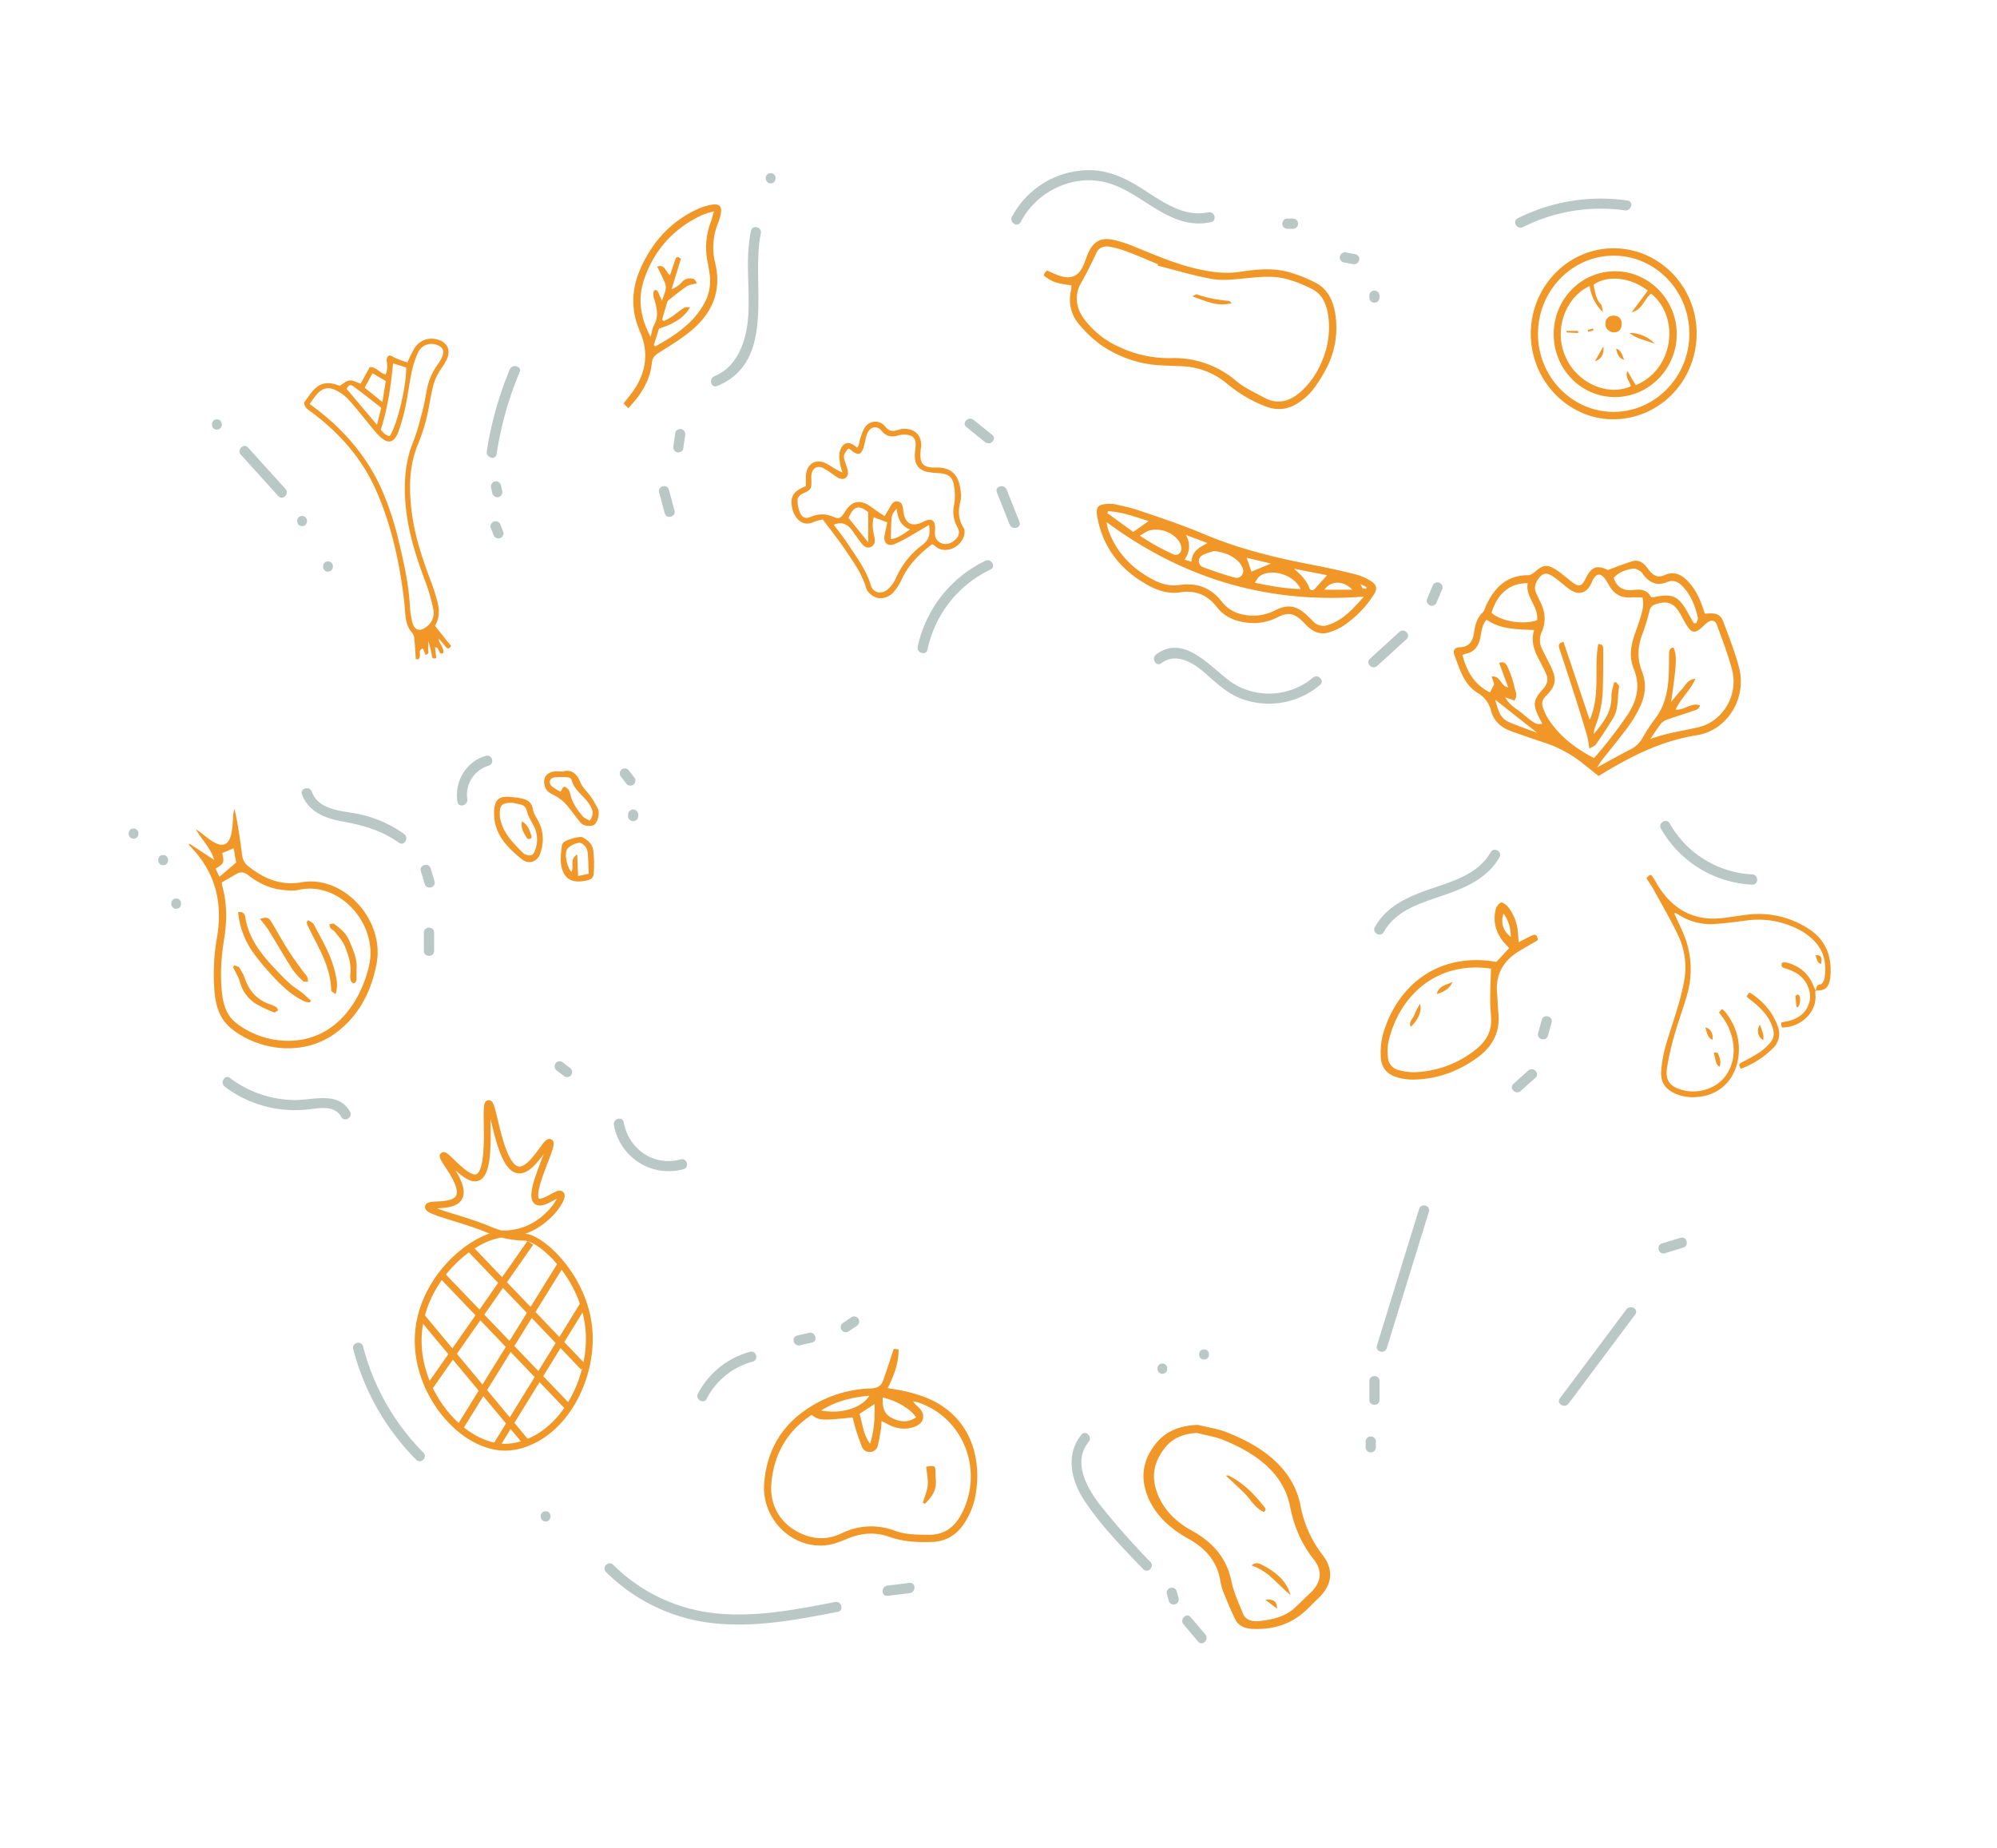 <svg id="Capa_1" data-name="Capa 1" xmlns="http://www.w3.org/2000/svg" viewBox="0 0 1167.32 1080.24"><defs><style>.cls-1,.cls-3{fill:#f19728;}.cls-2{fill:none;}.cls-2,.cls-3{stroke:#f19728;stroke-miterlimit:10;stroke-width:4px;}.cls-4{fill:#bac8c5;}</style></defs><path class="cls-1" d="M238.13,211.94a89,89,0,0,1,4.12-8.29,11.77,11.77,0,0,1,13.44-5.14c5.73,1.57,7.95,6.11,5.49,11.53a31.83,31.83,0,0,1-3.15,5.29,32.25,32.25,0,0,0-5.22,11.93c-.64,2.87-1.23,5.76-1.74,8.66a108.69,108.69,0,0,1-6.66,23.64c-4.94,11.72-5.35,23.82-4.16,36.18,1.49,15.54,6.29,30.13,11.79,44.56,1.36,3.55,2.47,7.22,3.49,10.9,1.36,4.9,1.58,9.81-1.24,14.74l9.42,11.81c-1.47,1.78-2,1.84-3.46.1a53.88,53.88,0,0,0-3.91-4.54c.14,3.12,3.52,5.08,2.68,8.63-3.29,1-1.75-3.74-4.74-3.46.24,2,.48,4.16.72,6.22-1.94.8-2.33-.14-2.57-1.43a53.63,53.63,0,0,0-2.17-8.53,42.68,42.68,0,0,1,0,4.38c-.12,1.28,1.08,3.11-1.53,3.8-.52-1.3-1-2.51-1.49-3.77-2.58.73-1.62,2.78-1.81,4.19s-.35,2.52-2.39,2c-.26-3.89-.44-7.79-.83-11.65a6.82,6.82,0,0,0-1.3-3.75c-2.52-2.67-3.41-5.91-3.83-9.36-.39-3.17-.49-6.37-.87-9.53-2.67-22.27-7.37-44.05-16.48-64.57-8.44-19.05-22-34.11-38.77-46.33-1.7-1.24-3.12-2.48-3.15-4.86,1.38-1.89,2.76-3.92,4.28-5.84,4.2-5.31,8.69-6.6,15-4.4.61.21,1.2.46,1.41.54,2.12-1.22,3.91-2.94,5.84-3.15s4,1.09,6.48,1.87c.74-1.36,1.65-3,2.56-4.66s1.85-3.34,2.75-5c4-.22,5.76,3.62,9.31,4.28a13.27,13.27,0,0,0,.61-7.7,3.68,3.68,0,0,1,.74-2.93c.77-.75,1.75-.39,2.95.31C232.35,210.14,235.35,210.9,238.13,211.94ZM181,236.16l3.37,2.55c16.44,12.44,29.59,27.57,38.26,46.36a173.39,173.39,0,0,1,10.74,32.6c2.78,11.65,5.38,23.34,6.14,35.38A55,55,0,0,0,241.06,364c1.29,4.73,4.52,5.46,8.44,2.33A10,10,0,0,0,253.23,356a100,100,0,0,0-4.13-14.66c-5.53-14.7-10.43-29.52-11.93-45.31-1.23-12.88-.58-25.42,4.34-37.72,2.42-6,4-12.44,5.64-18.75,1-3.82,1.57-7.77,2.35-11.66a36.88,36.88,0,0,1,6.31-14.77,23.08,23.08,0,0,0,2.7-4.66c1.42-3.36.26-5.66-3.22-6.84a8.63,8.63,0,0,0-11,4.62,53.29,53.29,0,0,0-3.73,11.65c-1.36,6.38-2.07,12.89-3.43,19.27a108.74,108.74,0,0,1-4.2,15.16c-2.55,6.86-6.25,7.58-11.43,2.38-2.87-2.88-5.27-6.2-7.88-9.33-3.51-4.19-6.82-8.57-10.61-12.49a24.57,24.57,0,0,0-7.53-5.08c-3.87-1.74-7.25-.7-10.08,2.53C183.86,232.08,182.57,234,181,236.16Zm48.76-23.71c-1.25,13.52-3.23,26.35-7.19,38.87,1.5,1.67,2.83,3.35,5.15,3.62,4.07-5,10-29.44,9.68-40.09Zm-6.89,26c-5.25-4.08-10.39-8.2-15.68-12.12-2.46-1.81-3.22-1.44-4.58,1l17.74,21.06C221.2,244.91,222,241.85,222.83,238.49Zm-5.12-20.23-4.6,8.45,10.37,8.39c.75-4.62,1.4-8.58,2-12.26Z"/><path class="cls-1" d="M650.78,294.61c3.46.86,9.39,1.91,15,3.83,12.69,4.32,25.46,8.53,37.8,13.75,20.65,8.73,42.15,14,64,18.13,8.3,1.59,16.56,3.44,24.77,5.49a31.64,31.64,0,0,1,8.71,3.74c3.86,2.36,4.26,4.72,1.72,8.49a61.18,61.18,0,0,1-17.94,18.1,35.48,35.48,0,0,1-7.68,3.48c-4.56,1.53-8.69.35-12.26-2.87-1.19-1.07-2.26-2.27-3.41-3.39-5.08-4.92-8.48-5.62-14.79-2.41a30.52,30.52,0,0,1-18.47,3c-6.71-.92-12.67-3.43-16.93-9-5.55-7.21-12.61-10-21.42-8.66-6.15.95-11.94-.53-17.37-3.38-16.28-8.5-27.29-21.32-31-40C640.21,296,641.54,294.35,650.78,294.61Zm146.44,54.2c-56,4.39-105.42-10.3-150.4-43.58a40.51,40.51,0,0,0,.92,4.33c4.78,13.63,14.12,23,26.51,29.46,4.8,2.51,9.87,3.84,15.3,3,10.1-1.5,18.39,1.62,24.76,9.91a20.08,20.08,0,0,0,12.53,7.42,27.75,27.75,0,0,0,18.48-2.49c7.49-3.8,12.68-2.8,18.78,3,1.29,1.23,2.51,2.54,3.82,3.74a8,8,0,0,0,8.36,1.82C784.84,362.66,790.66,356.38,797.22,348.81Zm-87.74-26.62c-2.28.83-4.79,1.28-6.78,2.56a3.78,3.78,0,0,0,.52,6.84c6.11,2.29,12.3,4.42,18.58,6.12,3.36.91,5.87-2.41,4.54-5.73a12.51,12.51,0,0,0-3.48-4.62C719.07,324.15,714.58,322.69,709.48,322.19Zm-43.19-9a131.92,131.92,0,0,0,19.77,11c2.15,1,4.72-1.07,4.53-3.6a8.71,8.71,0,0,0-1.89-4.81A16.84,16.84,0,0,0,672.52,310C670.63,310.3,668.93,311.77,666.29,313.15Zm94,31.24c-3.9-8.56-17.49-12.51-24.13-7.39-1,.76-1.55,2.1-2.64,3.65C742.82,342.64,751.33,344.2,760.33,344.39ZM662.43,311l9-6.36c-8.08-2.44-15.58-5.42-23.65-5.72-.16.37-.31.75-.47,1.13Zm113.24,25.3-19.3-3.8c3.72,3.31,7.08,6.31,8.84,10.94.79,2.09,2.25,2.12,3.61.58C771,341.59,773.16,339.15,775.67,336.33Zm-69.89-18.8-12.47-4.67c2.61,5.2,2.29,9.71-.88,14.37l4,1.25C696.79,322.32,700.92,320.08,705.78,317.53Zm84.7,27.29c-5.23-5.66-12.71-5.26-16.36,0Zm-47.56-15.29-14.18-3.39c1.14,3.31,2,5.89,2.77,8.09Zm55.64,14.68.3-.93-3.72-1.78c.9,1.52,1.1,2.25,1.55,2.51A4.71,4.71,0,0,0,798.56,344.21Z"/><path class="cls-1" d="M480.93,303.72a31.9,31.9,0,0,0-5.35,1.5c-5.07,2.34-9-.13-11.33-4.7a15.13,15.13,0,0,1-1.41-4.61c-.82-6,1.21-8.91,8.2-11.65,0-1.5,0-3.23,0-4.95,0-8.17,5.82-11.85,12.73-7.89,2.73,1.56,5.27,3.5,8.73,4.82A32.66,32.66,0,0,1,491,271c-.29-2.43-.77-5.13,0-7.32,1.81-5.46,5.54-6.13,10-1.92,1.49-1.7,1.28-3.94,2-5.82.84-2.33,1.57-4.9,3.08-6.73a7.16,7.16,0,0,1,11.16,0c2.34,2.91,4.56,3.27,7.82,2.11a12.17,12.17,0,0,1,6.2-.35c4.77.93,7.44,4.82,7.2,9.82,0,.72-.2,1.43-.27,2.15-.82,7.92,1,10.61,8.7,10.41,8.87-.23,13.93,3.83,14.77,15a14.46,14.46,0,0,1-.25,4.83c-1.45,5.46-1.28,10.54,1.89,15.49.78,1.22.62,3.58.06,5.09-2.63,7.1-11.5,10.1-16.44,5.74a19.17,19.17,0,0,0-2-1.35c-7.31,5.52-13.68,11.77-17.71,20.3a33.71,33.71,0,0,1-4.81,7.67c-3,3.48-8,4.65-11.56,2.66-1.86-1.05-4-2.95-4.52-4.9-2.5-8.7-7.78-15.72-12.62-23C489.75,315.05,485.36,309.65,480.93,303.72Zm36.18-2c1.23-2,2.23-3.67,3.17-5.32s2.06-3.58,4.38-3.24c2.64.39,3,2.68,3.32,4.87,0,.36,0,.72.1,1.08.89,7.08,5.07,9.27,11.49,6,5-2.55,7.31-1.07,7,4.7-.13,2.21-.29,4.29,1.32,6.08,2.29,2.58,6,2.91,9.11.75,3.51-2.4,4.48-5.14,2.57-8.57a18.06,18.06,0,0,1-1.84-12.94,32.48,32.48,0,0,0-.2-11.71c-.88-4.69-3.52-6.38-8.3-6.76a49.64,49.64,0,0,1-7.33-.78c-4.78-1.11-7.12-4.24-7.16-9.27,0-2,.32-3.95.49-5.92.24-2.8-.7-5.29-3.31-6.1a12,12,0,0,0-6.6-.06c-3.95,1.13-7.06.87-9.93-2.57s-6.78-2.67-8.54,1.77a40.78,40.78,0,0,0-1.47,5.73c-1.58,6.82-3.62,7.53-8.7,3.05-.21-.18-.64-.09-1-.13-2.57,3.32-2.78,4-1.88,7.22a50.37,50.37,0,0,1,1.77,5.64c.62,3.84-2,5.81-5.52,4.19a29.34,29.34,0,0,1-3.54-2.35,49.06,49.06,0,0,0-5.35-3.44c-3.24-1.58-6-.16-6.78,3.39a13.3,13.3,0,0,0-.09,3.22c.13,5.91-.05,6-5.24,8.43-1.23.57-2.81,2.14-2.83,3.28a18.72,18.72,0,0,0,1.37,7.72c1.39,3.11,3.39,3.8,6.54,2.44a15.7,15.7,0,0,1,12.79,0c3.63,1.46,4.24,1.06,6.59-2.25.51-.73.94-1.52,1.47-2.24,3.1-4.17,7-5.24,11.62-2.92a51.79,51.79,0,0,1,5.26,3.57C513.46,299.4,515.06,300.42,517.11,301.77Zm-29.75,5.05c2.78,3.76,5.67,7.34,8.2,11.18,5.09,7.74,10.76,15.14,13.48,24.32,1.21,4.12,5.94,5.44,9.52,2.59a18.5,18.5,0,0,0,5.08-6.7,48.59,48.59,0,0,1,15.48-19.53c4.15-3.06,4.72-6.58,3.92-11.71-3.49,2-6.61,4-9.81,5.76a83.63,83.63,0,0,1-10.29,5.43c-4.3,1.67-6.8-.93-5.8-5.55.52-2.39,1-4.79,1.48-7.16l-7.88-3c-1.12,4.11-.47,7.8.35,11.51.49,2.19.48,4.51-1.78,5.73-2.55,1.37-4.4-.24-5.89-2.15-1.77-2.24-3.38-4.61-5-6.95C495.72,306.75,492.48,304.62,487.36,306.82Zm20.13-7.38c-5.7-4.35-8.37-3.53-11.5,3.4l11.5,14.26Zm24.4,10.21c-5.85-2.42-7-7-7.85-12.2-1.31,1.6-2.59,3.2-2.78,4.93-.45,4.16-.39,8.37-.55,12.86C524.77,314.84,527.88,312.25,531.89,309.65Z"/><path class="cls-1" d="M367.25,238.69l-2.78-2.8,3.59-4.5C377.15,220,380,207.5,374,193.62c-5.26-12.1-4.93-24.19.19-36.14a79.22,79.22,0,0,1,6.66-12.25A63.86,63.86,0,0,1,406.21,123a35.93,35.93,0,0,1,8.41-3.06c6.26-1.33,7.95.6,6.32,6.77a35,35,0,0,1-1.34,4.1,37.17,37.17,0,0,0-1.58,22.8c4,16.47-1.7,29.48-14,39.72-5.83,4.86-12.41,8.82-18.84,12.87-2.42,1.53-3.81,2.89-4.15,6.07C380,222.5,374.79,230.72,367.25,238.69ZM387,186.9l1.09.82c1.51-.83,3.1-1.54,4.52-2.51,2.48-1.7,4.79-3.67,7.31-5.29.78-.49,2-.22,3.45-.33-3,5.65-9.21,9.83-18.13,12.5l-3.08,9.74,1,.66C394.64,196,405.72,189,412.18,176.4a27.27,27.27,0,0,0,2.54-16.82c-.29-2-.61-3.91-1-5.85a41.87,41.87,0,0,1,1.75-23.91c.65-1.72,1.05-3.54,1.84-6.27a59.74,59.74,0,0,0-7.05,2.23c-16.48,7.82-28,20.32-33.88,38-3.71,11.21-2,21.86,3.9,33.17.83-2.89,1.05-5.08,2-6.81,2.77-4.87,1.75-9.68.37-14.56a11,11,0,0,1-.74-2.59c0-1.09,0-2.9.52-3.16,1.79-.85,2.27.88,2.82,2.19.45,1.08,1,2.15,1.73,3.93,1.05-4,3.19-7,1.7-10.58-1.32-3.16-2.92-6.2-4.5-9.5,4.7-1.62,4.84,3.34,7.47,5,1.09-3.19,2.07-6.06,3-8.93.64-1.89,1.65-2.17,3.35-.53-1.78,5.79-3.61,11.72-5.44,17.66a15.1,15.1,0,0,0,6.17-4.24c2-2.22,4.32-2.35,6.76-1.74.75.19,1.22,1.51,1.93,2.47-2.48.73-4.5.87-6,1.85-3.64,2.47-7,5.3-10.52,8a2.84,2.84,0,0,0-.89,1.29C389,180.14,388,183.52,387,186.9Z"/><path class="cls-1" d="M1061.41,579.26c.33-1.68.21-3.45,2.73-3.72.9-.1,2.11-2.12,2.32-3.41,1.28-7.92.08-15.39-5.37-21.34a33.43,33.43,0,0,0-8.84-6.9,51.35,51.35,0,0,0-31.55-5.69c-6.28.87-12.59,1.64-18.91,2.06a34.11,34.11,0,0,1-20.8-5.61,17.16,17.16,0,0,0-1.76-.9c-.06,0-.2.12-.54.35.36.79.74,1.61,1.11,2.44,1.38,3,2.82,6,4.11,9A53.7,53.7,0,0,1,986,582.23c-2.14,7.44-4.88,14.7-7,22.16a160.07,160.07,0,0,0-4.55,19.81c-1.11,7.51,1.57,11,8.65,13a24.56,24.56,0,0,0,19.54-2.68c7.75-4.58,11.9-14.39,10.48-24.33a33.07,33.07,0,0,0-6.55-15.87c-.57-.75-1.11-1.53-1.75-2.41l1.84-2a17.39,17.39,0,0,1,2,1.94c6,7.84,8.94,16.69,7.39,26.79-2,13.12-11.18,21.75-23.82,22.7a25.56,25.56,0,0,1-13.56-2.2c-5.62-2.77-8.16-6.74-7.62-13.24a73.94,73.94,0,0,1,2.34-13.49c2.08-7.61,4.78-15,7-22.61A146.81,146.81,0,0,0,984.72,572a44.24,44.24,0,0,0-4.34-26.32c-4.07-8.4-8.77-16.47-13.27-24.64-1.45-2.64-3.15-5.12-4.71-7.62,2.31-2.43,2.47-2.47,3.89-.36.92,1.36,1.7,2.82,2.55,4.23,9.19,15.1,22.22,21.6,39.15,19.35,4.46-.59,8.9-1.34,13.36-1.85a53.36,53.36,0,0,1,35.74,8.18c9.77,6.24,13.81,15.69,12.87,27.59,0,.14,0,.28,0,.41-.74,6.29-2.81,8.28-8.56,8.2Z"/><path class="cls-1" d="M1017.64,624.86c-1.51-2-1.18-2.93.64-3.83a111.64,111.64,0,0,0,10.12-5.67,30,30,0,0,0,4.95-4.16c3.75-3.68,4.31-6.53,2.39-11.6s-5.15-8.7-8.92-12.06c-1.81-1.61-3.74-3.07-5.86-4.8l1.2-2.18c.49,0,.8-.11,1,0a40.85,40.85,0,0,1,11.49,10.75,37.37,37.37,0,0,1,4.51,8.72,11.67,11.67,0,0,1-2.9,12.93A52.32,52.32,0,0,1,1017.64,624.86Z"/><path class="cls-1" d="M1061.35,579.15a5.6,5.6,0,0,0-.25,1.59c1.29,9.15-5.74,17.56-15.34,19.59-1.28.27-2.61.32-3.94.47a4.28,4.28,0,0,1-.61-1.14,10,10,0,0,1,.06-1.84c.94-.21,1.81-.41,2.68-.59.39-.08.8-.09,1.18-.18,6-1.47,10.79-4.7,12.55-11.31,1.48-5.53-1.36-12.45-6.73-16.21a27.62,27.62,0,0,0-7.56-3.37c-1.81-.58-2.52-1.23-1.65-3.3,2.43-.54,4.63.42,6.8,1.37a21.12,21.12,0,0,1,11.28,11.69c.47,1.13,1,2.22,1.58,3.33Z"/><path class="cls-1" d="M1028.78,599.14c1,3.26,2.62,5.81,1.85,9A6.15,6.15,0,0,1,1028.78,599.14Z"/><path class="cls-1" d="M1001.78,615.34c1,.16,2.29.06,2.44.46.94,2.48,2.08,5,.94,7.92C1003.35,622.52,1003.35,622.52,1001.78,615.34Z"/><path class="cls-1" d="M996.82,600.7c3.11.51,4.88,3.92,4.16,7.28C997.83,606.56,997.79,603.36,996.82,600.7Z"/><path class="cls-1" d="M1050.15,588.73c-.23-2-.55-4.14-.64-6.27,0-.32,1.31-1.13,1.62-1,1.7,1,1.41,6.23-.33,7.39C1050.73,589,1050.56,588.84,1050.15,588.73Z"/><path class="cls-1" d="M1064.43,563.67c-2.47-.83-2.41-3.18-3.17-5.11C1064.31,558,1065.39,559.83,1064.43,563.67Z"/><path class="cls-1" d="M939.75,333.3c5.33-1.94,9.72-3.71,14.21-5.11,3.39-1.06,6.21.34,8.38,3.13.66.84,1.3,1.7,2,2.53,2.26,2.76,5,4.06,8.42,2.5,6.33-2.91,10.84,0,14.88,4.59,3.72,4.22,6,9.28,7.8,14.59l1.11,3.27,2.59-.13c4.41-.26,6.75.87,8.28,5,3.28,8.9,6.87,17.76,9.18,26.94,4.51,17.84-7,36.48-24.79,39.26-20.18,3.15-37.82,12-55,22.38l-2.36,1.46c-3.08-2.45-6.25-5-9.47-7.55a70.47,70.47,0,0,0-21.32-11.65c-6.7-2.2-13.36-4.53-20-6.87-6-2.11-10.46-5.77-12.17-12.37a16.26,16.26,0,0,0-7.55-10c-8.34-5.05-10.63-14-13.79-22.32-1-2.55.19-4.39,2.93-4.49,5.82-.2,7.83-3.52,8.58-8.86.6-4.25,1.77-8.43,5.12-11.6.95-.9,1.25-2.52,1.85-3.82,4.91-10.73,12.21-17.93,24.67-17.87,1.32,0,2.83-1.1,4-2.06,4.71-4.07,7-4.48,12.32-1.1,3.12,2,5.93,4.5,8.85,6.81,4.39,3.46,6.06,3.12,8.45-1.8C930.13,331.33,933.7,330.13,939.75,333.3Zm20.34,16c-2.28,0-4.54-.15-6.77,0-6,.48-10.12-2.28-13-7.43-.52-.94-1.06-1.88-1.65-2.77-2.79-4.26-5.46-4.17-7.73.26-.49,1-.84,2-1.38,2.92-2.57,4.39-6.39,5.53-10.82,3.09a33.93,33.93,0,0,1-4.27-3.17c-2.25-1.73-4.39-3.63-6.75-5.19-3.9-2.59-6.19-2-8.8,1.91-1.7,2.56-2.27,5.24-.86,8.15.7,1.45,1.35,2.94,2.09,4.37,3.07,5.91,3.77,12,1,18.18a11.3,11.3,0,0,0,.29,9.91c1.54,3.24,3.24,6.39,4.82,9.61,3.92,7.93,3.48,11.69-2.64,17.82-2.25,2.26-2.73,4.48-1.55,7.25a40.16,40.16,0,0,0,2.48,5.36c6.61,10.67,16.14,17.82,27.21,23.69a256.57,256.57,0,0,0,19.77-25.58c5.44-8.27,7.4-17,3.47-26.6-2.49-6.08-2-12.35,0-18.52,1.24-3.75,2.67-7.44,3.81-11.23S961.11,353.82,960.09,349.3Zm16.74,61.08c2.31-2.73,4.22-5.28,6.43-7.5,2-2.07,3-5.59,7.79-6-3.15,7.07-8.72,11.55-11.59,18,5.07.61,9-4.41,14.28-2.46-.7,2.58-2.72,2.72-4.21,3.26-4.79,1.73-9.69,3.16-14.5,4.86a8.94,8.94,0,0,0-3.95,2.36c-2.33,2.91-4.3,6.11-6.42,9.2,9.23-3.45,18.65-4.74,27.9-6.83,14.32-3.24,23.59-18.57,20-33.16-2.24-9-5.73-17.72-8.87-26.49-1.11-3.11-3.19-3.49-5.87-1.51-1.27.95-2.32,2.21-3.55,3.23-3.49,2.87-5.35,2.7-7.84-1-1.6-2.36-2.85-5-4.28-7.45-3.77-6.53-7.62-7.89-14.65-5.5a4.64,4.64,0,0,0-3.3,3.71A113.83,113.83,0,0,1,960.3,370c-3,7.53-3.53,14.92-.49,22.58,2.66,6.72,2.08,13.54-.87,20a69.75,69.75,0,0,1-7,12c-5.08,6.92-10.57,13.51-15.87,20.26-.68.87-1.21,1.87-2.47,3.84,7.13-3.87,13.07-7.25,19.15-10.34a16.64,16.64,0,0,0,7.27-6.73,107.44,107.44,0,0,1,7.56-11.57c5.09-6.66,7-14.39,7.67-22.52.42-5,.28-10.08.39-15.12,0-1.85.24-3.58,2.57-3.8C980.3,383.32,980.11,387.67,976.83,410.38ZM876.3,387.56c3.41-1.33,4.52,1.35,5.42,3.45a55.55,55.55,0,0,1,3.51,10.67c.48,2.39,2.17,5,0,7.88l-5.33-1.83c2.51,4.81,6.77,6.74,10.15,9.57,7.44,6.22,7.72,6.27,11.51,5.91-.61-1.17-1.2-2.26-1.75-3.38-4-8.1-3.69-10.49,2.27-17.14,2.4-2.67,3.16-5.55,1.6-8.89-1.13-2.43-2.29-4.86-3.57-7.22-3.06-5.58-5.46-11.27-3.38-18.21-9.82-.51-19.44-.18-27.75-6.1-2.71,3.1-2.93,6.77-3.61,10.23-1,5-3.28,8.7-8.56,9.72a10.57,10.57,0,0,0-1.94.77c2.52,9.82,7.28,17.59,16.08,21.83l2.47-4.76c-.39-1.18-.88-2.64-1.49-4.49,5.34-.73,5.17,5.74,9.69,6.31ZM990.1,364.4l1.56-.1c.28-1.09,1-2.27.79-3.24-1.54-6.74-4-13.07-8.84-18.15-2.62-2.76-5.41-4.19-9.4-2.5-5.46,2.31-10,.32-13.52-4.27-.54-.71-1-1.65-1.68-2.06-1.3-.74-2.84-1.79-4.16-1.63-4.38.53-8.46,2-11.57,5.41,2,6,6.24,7.78,11.74,7.08,4.25-.54,8-.09,10.11,4.28a14.05,14.05,0,0,0,1.83-.13c10.85-2.22,14.3-.58,19.78,9.38C987.83,360.47,989,362.43,990.1,364.4Zm-118.24-6.09c5.78,5,17.91,7.05,26.6,4.4,1.12-8.12-7-13.64-5.44-21.67C882.76,340.69,875.19,347.07,871.86,358.31Zm26.66,70.13L874,409.07c1.49,5.25,2.47,10.72,8,13.1C887.17,424.45,892.62,426.24,898.52,428.44Z"/><path class="cls-1" d="M931.59,429.13c5.51-6.39,10.59-12.92,10.34-22.06-.07-2.67,1-5.37,1.55-8.05l1.22-.16c.61.9,1.87,1.94,1.73,2.7-1.15,6.11-.09,12.73-3.5,18.33-3.15,5.16-6.49,10.21-9.92,15.19-.68,1-2.09,1.46-3.89,2.65-.63-3.34-.89-5.82-1.58-8.17q-3.35-11.31-6.95-22.53-4.41-13.81-9-27.57c-.65-2-.76-3.48,2.33-4.19,5.05,15,10.07,30,15.33,45.62,6.43-14.8,2.36-30,5-44.29,2.32-.12,2.9,1.17,2.9,2.66,0,7.9,0,15.81-.26,23.72a65.31,65.31,0,0,1-4.64,22.53A16.31,16.31,0,0,0,931.59,429.13Z"/><path class="cls-1" d="M522.45,788.64l2.82.32c0,8.18-2.7,15.29-6.35,22.6,3.87.72,7.33,1.22,10.71,2a91.23,91.23,0,0,1,10.62,3.17c26.82,10.2,33.22,34.78,30.39,54.81a44.48,44.48,0,0,1-7.25,19.51c-4.43,6.4-10.27,10.08-18.14,10.45-8.7.4-17.21-.06-25.53-3-8-2.81-15.9-2.28-23.75.88-3.92,1.58-7.92,3.32-12,3.92-20.45,3-38.91-14.93-37.28-36,1.44-18.6,9.68-33.24,25-43.49A70.24,70.24,0,0,1,509,811.79c3.76-.13,6-1.34,7.25-4.72C518.31,801.19,520.23,795.26,522.45,788.64Zm-48.06,38.64c-14.27,9.47-21.81,22.65-23.45,39.48-1.19,12.3,4.28,22.87,15,28.68,8.44,4.6,17.1,5.3,25.89,1.1A38.94,38.94,0,0,1,523.11,895c6.42,2.35,13.11,2.27,19.83,2.34,9.24.09,15.2-4.62,19.3-12.59,12.84-25,1.12-55.38-24.91-64.58-1.17-.42-2.4-.62-3.6-.92a13.24,13.24,0,0,0,3,3.34c4.62,4.35,3.63,9.54-2.26,11.64-5.29,1.89-10.41,1.14-15.34-1.42-1.17-.61-2.33-1.24-3.81-2-.17,2.14-.19,3.77-.46,5.35-.49,3-1,6-1.75,9a4.71,4.71,0,0,1-4.62,3.76,4.58,4.58,0,0,1-4.63-3c-1.37-3.3-2.48-6.72-3.58-10.13-.75-2.34-1.28-4.76-1.89-7.07C480.15,830.64,479,830.57,474.39,827.28Zm61.08,1.4c-2.9-4.8-11.87-10-19.45-11.59-.28,4.87.36,9.51,5.28,11.94C525.87,831.29,530.53,832.06,535.47,828.68Zm-55.46-4c12,2.23,23.73-1.54,28.17-8.64C498.06,816.9,488.58,819.23,480,824.68Zm31.22-3.8-8.79,5.77c1.75,5.93,2.2,12.17,6.16,17.43C510.89,836.78,511.46,829.4,511.23,820.88Z"/><path class="cls-1" d="M541.41,857.57c5.22-1,5.51-.72,5.43,4.26,0,2,.34,3.94.22,5.9-.31,4.95-3.26,8.28-6.36,11.46l-1.3-.55c1-3.4,2.53-6.74,2.87-10.21S541.77,861.45,541.41,857.57Z"/><path class="cls-1" d="M626.29,166.83c-9.46-1.32-11.11-1.91-16.17-5.73a5.46,5.46,0,0,1,.48-1.39,14.13,14.13,0,0,1,1.36-1.54c2.74,1.13,5.26,2.43,7.93,3.23,6.61,2,10.83-.17,13.55-6.65,1-2.32,1.73-4.73,2.75-7,2.8-6.34,7.31-9,14-7.63a66,66,0,0,1,11.61,3.58c12.48,5,24.75,10.48,37.91,13.5,8.15,1.86,16.22,3,24.59,1.78,9.78-1.46,19.68-2.59,29.38.21a82.06,82.06,0,0,1,15.65,6.29c6.53,3.48,9.69,9.79,11,17a51.21,51.21,0,0,1-3.88,30.61,84.57,84.57,0,0,1-8.89,14.61,34.29,34.29,0,0,1-7.78,7.22c-6.14,4.43-12.76,5.47-20,2.71A81,81,0,0,1,717,224.13a43.27,43.27,0,0,0-26.27-10c-3.69-.17-7.39-.3-11.08-.47A67.17,67.17,0,0,1,643,201.29,71.44,71.44,0,0,1,631.07,190a22.11,22.11,0,0,1-5.24-19.1c.13-.71.29-1.41.38-2.13C626.28,168.21,626.26,167.68,626.29,166.83Zm50.38-11.55c.06-.26.13-.53.2-.79-5.88-2.43-11.72-5-17.66-7.24a60.79,60.79,0,0,0-10.13-2.94c-3.27-.63-6.54,0-8.15,3.46-2.86,6.13-5.86,12.12-9.18,18-3.57,6.36-3,13.85,1.7,20.39a52.25,52.25,0,0,0,21.4,17,68.3,68.3,0,0,0,29.77,6.22,55.67,55.67,0,0,1,38.06,13.43c4.82,4,10.78,6.67,16.35,9.7,7.93,4.31,15,2.09,21.4-3.54a48,48,0,0,0,12.15-17.45,49.58,49.58,0,0,0,3.74-27.44c-1-6.28-3.37-12-9.17-15a78.54,78.54,0,0,0-14.67-5.83c-8.65-2.45-17.45-1.16-26.23-.37-5.92.54-12.07,1.27-17.82.21C697.73,161.18,687.24,158,676.67,155.28Z"/><path class="cls-1" d="M720,177.23c-8.55,2.31-15.24-1.22-23-3.95,1.41-.66,2.2-1.37,2.66-1.19,6.09,2.31,12.42,3.25,18.82,3.87C718.78,176,719,176.38,720,177.23Z"/><path class="cls-1" d="M110.84,493.34l14.36,9.43c-2.06-7.14-7.31-11.75-10.72-17.95.84.58,1.71,1.12,2.53,1.73,2.56,1.9,4.95,4.11,7.69,5.68,5.69,3.27,9,1.76,10.5-4.63a44.57,44.57,0,0,0,.91-7.48c.15-2.33,0-4.66,1-7.15.69,3.43,1.48,6.85,2,10.3.89,5.51,1.71,11,2.4,16.57a9.58,9.58,0,0,0,3.8,6.76c9.15,7.24,19,11.35,30.92,9.25,24.52-4.34,48.75,21.84,43.89,47.64-3,15.72-9.81,29.34-22.34,39.31-20.26,16.12-47.28,10.92-62.45-1.34-6.62-5.35-9-12.56-9.86-20.73a121.23,121.23,0,0,1,1.42-32.84c3.37-20.17-1-37.92-15.36-52.65a16,16,0,0,1-1.14-1.44Zm18.87,22.56a9.84,9.84,0,0,0,.14,1.81c2.92,10.25,2.89,20.61,1.21,31s-2.5,21.08-1.3,31.75c.76,6.82,2.54,13,8.12,17.5,15,12.18,43,16.85,61.85-2.62,8-8.27,12.84-18.36,15.74-29.53,6.49-25-17-51-40.81-45.52-3.16.72-6.66.33-9.95-.05-7.35-.86-13.86-4.06-19.67-8.6-2.51-2-4.71-2-7.26-.46S132.62,514.22,129.71,515.9Zm-1.43-3.28,9.78-8.36c-.55-3.05-1-5.59-1.49-8.32l-6.69,2.85c1.25,5.72,1.15,6-3.84,9.07C126.63,509.12,127.23,510.4,128.28,512.62Z"/><path class="cls-1" d="M181.16,586.05a10.86,10.86,0,0,1-2.82-.43c-7.06-3.1-12.66-8.31-17.91-13.81a151.21,151.21,0,0,1-12.24-14.59,48.41,48.41,0,0,1-9-23.86c2.92-.61,3.87,1,4.2,3,1.84,11.53,8.32,20.34,15.91,28.49,3.25,3.5,6.56,7,10.06,10.18,2.17,2,4.79,3.46,7.1,5.3,1.85,1.46,3.54,3.14,5.29,4.73Z"/><path class="cls-1" d="M151.94,537.29c4.23-1.26,5.1-1,7,2.21,3.27,5.5,6.37,11.11,9.8,16.51,2.75,4.34,5.88,8.44,8.87,12.63a17.81,17.81,0,0,1,2,2.49A9.59,9.59,0,0,1,180,574c-.95-.08-2.24.22-2.77-.3a42.12,42.12,0,0,1-6.36-7.07c-4.88-7.64-9.39-15.54-14.17-23.25A67.56,67.56,0,0,0,151.94,537.29Z"/><path class="cls-1" d="M180.17,538c1.12.84,2.71,1.42,3.3,2.55,4.72,9,10,17.69,12.37,27.77.91,4,1.89,8,.31,12.94-1.12-.93-2.53-1.54-2.55-2.19-.27-14.53-8.2-26.09-14-38.46a5.91,5.91,0,0,1-.25-1.55Z"/><path class="cls-1" d="M208.38,566.92c0,2.14.12,4.29-.07,6.41a2.28,2.28,0,0,1-1.57,1.6c-.54,0-1.44-.85-1.63-1.5a9.52,9.52,0,0,1-.34-3.75c.72-6-1.17-11.47-3.33-16.75-1.24-3-3.73-5.54-5.77-8.2-.63-.82-1.78-1.23-2.43-2a6.8,6.8,0,0,1-.71-2.31c.94-.12,2.2-.71,2.74-.3,3.54,2.66,7,5.43,8.83,9.76C206.42,555.31,209,560.69,208.38,566.92Z"/><path class="cls-1" d="M136.9,564.43c1,.41,2.42.54,2.93,1.31a29.36,29.36,0,0,1,3.41,6.58c2.48,7.23,7.12,12.15,14.15,14.74a23.43,23.43,0,0,1,3.89,1.62c.62.37.9,1.32,1.33,2-.84.43-1.91,1.44-2.49,1.2a69.21,69.21,0,0,1-10.84-5.19,21.42,21.42,0,0,1-9.05-12.64c-.86-3-2.66-5.74-4-8.59C136.43,565.12,136.66,564.77,136.9,564.43Z"/><path class="cls-1" d="M887.72,550.87c3-1.52,5.34-2.79,7.74-3.9s3.2.16,3.5,2.7c-3.58,2.09-7.23,4.17-10.83,6.34-9.35,5.63-14.16,13.73-13,25.09.36,3.58.31,7.21.7,10.78,1.27,11.42-3.37,20-12.19,26.43-11.35,8.24-24,12.82-38,12.9a31.89,31.89,0,0,1-9.34-1.45c-5.39-1.63-8.87-5.56-9.13-11.32a43.12,43.12,0,0,1,1.25-13.85c8.24-28.17,31.27-46.57,62.59-42.75,1.22.15,2.43.37,3.67.56l7.49-8.08c-1.17-1.27-2.28-2.36-3.26-3.57-4.45-5.44-6.26-11.69-4.72-18.64a7,7,0,0,1,3.11-4.43c.86-.4,3.11,1.27,4.16,2.52A27,27,0,0,1,887.26,545C887.45,546.76,887.54,548.53,887.72,550.87Zm-16.19,15.58c.22.09-.09-.12-.43-.16-31.73-4.49-53.6,16.4-59.55,43.14a28.58,28.58,0,0,0-.26,8.57,8.14,8.14,0,0,0,6.41,7.69,34.49,34.49,0,0,0,8.83,1.21,60.36,60.36,0,0,0,34.89-12.32c6.2-4.6,10.66-10.52,10.19-19-.21-3.77-.55-7.55-.54-11.32C871.09,578.52,871.35,572.81,871.53,566.45Zm7.31-32.38c-1.71,5.61-.31,10.18,4.32,13.74C883,542.65,881.85,538.17,878.84,534.07Z"/><path class="cls-1" d="M830,586.79c1.41,4.34-1.21,9.83-5.41,13.62-1.41-3.19,1.5-4.86,2.2-7.12S829,589,830,586.79Z"/><path class="cls-1" d="M839.84,581.15c1.24-5.12,5.69-5.11,9.27-7.1C847.64,577.57,844.48,579.94,839.84,581.15Z"/><path class="cls-1" d="M700.26,833.09c5.54,1.38,11.44,2.23,16.57,4.23,23.12,9,39.28,22.42,43.35,42.9A67.21,67.21,0,0,0,773,909c6.89,8.87,5.92,17.64-2.69,25.75-3.4,3.2-6.43,6.67-10.22,9.57-7.82,6-17.48,8.65-28.53,8-4.49-.25-7.85-2.18-9.4-5.31-2.7-5.49-5-11.1-7.27-16.71a37.36,37.36,0,0,1-1.72-7c-1.89-9.81-7.72-17.65-18.39-23.55-13.35-7.38-22.36-17.21-25.5-29.82-2.38-9.51.13-18.43,6.85-26.52C681.6,836.91,689.55,833.42,700.26,833.09Zm-.63,4.72c-8.56.45-14.57,3.46-18.69,8.67-5.65,7.15-7.77,14.92-5.53,23.19,2.84,10.46,10,19.08,21.14,25.19,13.63,7.47,20.8,17.31,23.31,29.85,1.28,6.34,4.26,12.48,6.67,18.67,1.39,3.55,4.9,4.89,9.54,4.41,8-.83,15.42-2.71,20.79-7.75,3.08-2.88,6-5.83,9.11-8.73,6.6-6.26,7.14-13.08,1.85-19.74-7.61-9.6-11.6-20-13.79-31-3.67-18.3-18.29-30.25-38.68-38.57C710.5,840,704.89,839.18,699.63,837.81Z"/><path class="cls-1" d="M716.63,862.84c-.44,0,1-.35,1.81,0,9.23,4.75,15.39,11.59,21,18.74a1.58,1.58,0,0,1,.28,1.13c0,.34-.39.66-.85,1.38-5.46-2.52-7.48-7-11-10.59S720.32,866.31,716.63,862.84Z"/><path class="cls-1" d="M754.28,932.53c-7.36-5.84-12.12-13.62-22.7-17.27,2.34-2.15,4.53-1.2,6.28-.29C746,919.2,752.26,924.57,754.28,932.53Z"/><path class="cls-1" d="M746.48,940.52l-6.86-5.17C743.91,934.91,746.52,935.79,746.48,940.52Z"/><path class="cls-1" d="M329,451.08c5-1.55,8.31,1.44,10.18,6.15,1.25,3.18,3.62,5.19,5.54,7.69a60.84,60.84,0,0,1,4.64,7.69,6,6,0,0,1,.61,2.57c.17,2.88-1.56,7-3.36,7.4-2.84.66-5.66.45-7.7-2.12-2.64-3.32-5.11-6.79-7.84-10a23.54,23.54,0,0,0-4.56-3.94c-1.73-1.21-3.7-2.05-5.47-3.19-2.93-1.89-4-7.2-1.82-9.9a7.48,7.48,0,0,1,4-2.24C324.9,450.78,326.72,451.08,329,451.08Zm-1.34,11.86c.77-1.23,1.16-2.55,1.95-2.89.56-.24,1.86.65,2.47,1.36a6.62,6.62,0,0,1,1.28,2.88c1.1,5.07,4,9.08,7.18,12.89,1,1.21,2.73,1.78,4.12,2.65,3.22-4.16,1.38-7.31-.62-10.25-3.14-4.61-8.39-7.6-9.9-13.52a2.65,2.65,0,0,0-1.92-1.58,38.45,38.45,0,0,0-8.38.09c-2.71.45-3.32,3.41-1.17,5.24A37.06,37.06,0,0,0,327.7,462.94Z"/><path class="cls-1" d="M298.42,465.94c2.09.27,4.2.4,6.25.84,3.43.75,6.18,2.14,6.81,6.39.33,2.2,1.73,4.28,2.85,6.3,3.54,6.35,3.77,12.95,1.41,19.68-1.64,4.67-6.53,6.59-10.77,3.16-8.3-6.72-16-14.4-16.16-26.33C288.71,467,291.81,465.47,298.42,465.94Zm1.45,3.45c-6.53-.14-7.91,1.32-7.73,7a10.71,10.71,0,0,0,.1,1.61c1.6,9.06,7.82,14.95,13.81,21a3.76,3.76,0,0,0,1.42.69c2.85,1,4.28.39,5.3-2.52a17.44,17.44,0,0,0-.9-14.55c-1.41-2.68-3.13-5.33-3.83-8.22-.62-2.6-1.88-3.64-4.12-4.11Z"/><path class="cls-1" d="M347.23,504.58v1.62c0,6.9-.48,7.77-4.6,8.66-7.1,1.52-11.55-.25-13.66-5.58-1.93-4.86-1.13-9.89-.55-14.87a4,4,0,0,1,1-1.84c1.16-1.46,9.53-3.92,11.18-3,3.12,1.74,5.83,4,6.24,8,.24,2.31.33,4.64.48,7Zm-3.11,6.29c-.2-4.56-.19-8.69-.65-12.76-.32-2.78-3.11-5.7-5.22-5.3a11.58,11.58,0,0,0-6.31,3.13c-2.32,2.65-.84,10.28,2,13.83,1.93-2.78-1.35-7.3,3.48-10.22.18,4.69.33,8.49.49,12.63Z"/><path class="cls-1" d="M305.05,480.19c4,2.33,4.66,5.83,5.71,9,.11.3-.39,1.11-.73,1.21-.58.15-1.64.16-1.84-.18C306.52,487.47,304.26,484.85,305.05,480.19Z"/><path class="cls-1" d="M944,145.16c26.84.46,48.35,23.36,47.75,50.85-.6,27.7-22.54,49.49-49.47,49.13-26.3-.36-47.87-23.35-47.49-50.62C895.18,166.83,917.23,144.71,944,145.16Zm-.6,4.32C919.05,149.4,899.13,169.83,899,195s19.83,45.77,44.12,45.82,44.3-20.43,44.38-45.55S967.79,149.56,943.41,149.48Z"/><path class="cls-1" d="M908.2,195.2c.07-20.36,16.16-36.69,36.07-36.61,19.73.08,36,16.84,35.85,37s-16.39,36.64-36.23,36.57S908.13,215.66,908.2,195.2Zm55-25.27c-10.09-7.93-23.61-9.21-31.77-3.43,1,3.85,1.2,8,4.21,11.28,1,1.07.92,3.13,1.33,4.74a26.09,26.09,0,0,1-7.75-15.23c-12.26,5.17-22,23.74-14,41.55,6.74,15.15,24.55,23.07,38.06,17-.56-2.93-3.5-5.1-2-8.9,1.64,2.77,3.27,5.53,4.88,8.23,22.13-9,26.14-39.49,9-53.48-4.08,3-5,9.46-11.38,10.86Z"/><path class="cls-1" d="M943.41,184.56c3.07.1,4.73,2.06,4.5,5.3-.2,3-2,4.64-4.83,4.44a5,5,0,0,1-4.69-4.86C938.44,186.35,940.38,184.46,943.41,184.56Z"/><path class="cls-1" d="M967.22,201.05c-4.7-2.18-10.13-2.54-14.68-6.38C957.64,194.43,964.4,197.27,967.22,201.05Z"/><path class="cls-1" d="M932.24,211.26l5-8.74C937.79,207,936,210.08,932.24,211.26Z"/><path class="cls-1" d="M949.47,210.37c-3.15-.77-4.07-3.2-4.8-6.6C948.15,205,948.19,208.18,949.47,210.37Z"/><path class="cls-1" d="M922.5,194.72l-6.8-.37v-.88h6.76C922.47,193.89,922.48,194.31,922.5,194.72Z"/><path class="cls-1" d="M928.12,192.92l3.06-.88.3,1.08-3.05.91C928.33,193.66,928.23,193.29,928.12,192.92Z"/><path class="cls-2" d="M344.48,783.79c-.45,25.65-15,51.74-36.66,59.83a33.53,33.53,0,0,1-13.38,2.51c-24.24-.74-50-30.35-50-62.34a58,58,0,0,1,.8-9.57c5-29.75,32.12-51.67,49.23-52.77a38.09,38.09,0,0,0,13.38-2.56c13.47-5.41,21.63-18.54,20-20.49-1.47-1.8-10.65,6.65-14.07,3.88-5.51-4.46,10.11-32.86,7.58-34.33-2-1.16-10.41,17.14-18.41,16.06-11.05-1.51-14.48-39.14-17.32-38.76s2.85,39.57-6.5,43.19c-6.44,2.49-18.54-14.05-20-12.74s13.25,16.83,9.21,24.36c-3.34,6.23-17.48,3.24-17.87,5.54-.46,2.78,20.1,6.95,35.19,13.29l.66.28a54.77,54.77,0,0,0,20.44,4.17C317.07,723.76,345.07,749.78,344.48,783.79Z"/><path class="cls-3" d="M341.08,799.33l-65.92-68.88"/><path class="cls-3" d="M258,745.3Q295.21,784.15,332.4,823"/><path class="cls-3" d="M250,812.47l60-85.83"/><path class="cls-3" d="M267.67,836.47l60.51-97.7"/><path class="cls-2" d="M307.82,843.62l-61.63-74.07"/><path class="cls-2" d="M341.15,762.52l-51.29,83.14"/><path class="cls-4" d="M298,216a202.12,202.12,0,0,0-13.46,47.93c-.57,3.75,5.17,5.37,5.74,1.59a202.2,202.2,0,0,1,13.46-47.94c1.48-3.52-4.28-5.06-5.74-1.58Z"/><path class="cls-4" d="M287.06,285.19l.76,3.34a3,3,0,0,0,3.66,2.08,3.05,3.05,0,0,0,2.08-3.66l-.76-3.34a3,3,0,0,0-3.66-2.08,3.06,3.06,0,0,0-2.08,3.66Z"/><path class="cls-4" d="M286.84,308.5l1.62,4.16a3.06,3.06,0,0,0,3.67,2.07c1.4-.45,2.68-2.1,2.07-3.66l-1.62-4.15a3,3,0,0,0-3.66-2.08c-1.4.46-2.69,2.11-2.08,3.66Z"/><path class="cls-4" d="M176.51,464.38c3.66,10.09,13.27,14,23.15,15.81,12.3,2.2,23.19,5.21,33.53,12.54,3.14,2.22,6.11-2.94,3-5.14A70.67,70.67,0,0,0,209.93,476c-9.65-2-23.66-2.06-27.68-13.16-1.29-3.57-7.05-2-5.74,1.59Z"/><path class="cls-4" d="M246,509.32l2.26,7.53c1.1,3.66,6.85,2.1,5.74-1.58l-2.26-7.53c-1.1-3.66-6.85-2.1-5.74,1.58Z"/><path class="cls-4" d="M247.76,545.25V556c0,3.83,6,3.84,6,0V545.25c0-3.84-6-3.84-6,0Z"/><path class="cls-4" d="M273.14,467.2a17.77,17.77,0,0,1,12.5-19.55c3.68-1,2.11-6.79-1.59-5.74-11.69,3.31-18.5,15.08-16.65,26.88.59,3.77,6.33,2.17,5.74-1.59Z"/><path class="cls-4" d="M363.12,454.33l3.25,4.15a3,3,0,0,0,4.21,0,3.08,3.08,0,0,0,0-4.21l-3.25-4.15a3,3,0,0,0-4.21,0,3.07,3.07,0,0,0,0,4.21Z"/><path class="cls-4" d="M367.12,476.31v.83a2.28,2.28,0,0,0,.25,1.15,3.09,3.09,0,0,0,2.73,1.83,3.06,3.06,0,0,0,2.1-.87,3.13,3.13,0,0,0,.87-2.11v-.83a2.28,2.28,0,0,0-.25-1.15,2.21,2.21,0,0,0-.62-1,3.33,3.33,0,0,0-2.1-.88,3,3,0,0,0-2.11.88,3.09,3.09,0,0,0-.87,2.1Z"/><path class="cls-4" d="M131.4,635.38a68.25,68.25,0,0,0,49.45,13.18c6.42-.75,14.84-2.4,18.6,4.43,1.85,3.36,7,.36,5.14-3-6.61-12-21.18-6.85-32.06-6.82a63.65,63.65,0,0,1-38.12-12.93c-3.08-2.29-6,2.88-3,5.14Z"/><path class="cls-4" d="M206.47,788.77a142.57,142.57,0,0,0,36.8,64.71c2.7,2.72,6.91-1.48,4.21-4.21a136.44,136.44,0,0,1-35.27-62.09c-1-3.7-6.71-2.13-5.74,1.59Z"/><path class="cls-4" d="M413.07,817.82A42.71,42.71,0,0,1,440,796.1c3.7-1,2.13-6.74-1.58-5.74a48.6,48.6,0,0,0-30.44,24.46c-1.78,3.38,3.35,6.4,5.14,3Z"/><path class="cls-4" d="M467.53,786.57l7.06-1.57c3.73-.83,2.15-6.57-1.59-5.74L466,780.83c-3.74.83-2.16,6.57,1.58,5.74Z"/><path class="cls-4" d="M495.89,778.52l4.88-3.3a3,3,0,0,0,1.07-4.07,3,3,0,0,0-4.07-1.07l-4.89,3.3a3.06,3.06,0,0,0-1.07,4.07,3,3,0,0,0,4.08,1.07Z"/><path class="cls-4" d="M632.17,838.82c-9.54,11.55-6,26.88,1.62,38.43,9.64,14.57,22.35,27.67,34.47,40.18,2.67,2.76,6.87-1.46,4.2-4.21a432.45,432.45,0,0,1-29.15-33c-7.83-9.94-16.63-25.46-6.93-37.2,2.42-2.94-1.77-7.17-4.21-4.21Z"/><path class="cls-4" d="M682,931.68l1.08,3.88a3,3,0,1,0,5.74-1.58l-1.08-3.88a3,3,0,0,0-5.74,1.58Z"/><path class="cls-4" d="M691.83,949.72l8.53,10.09c2.47,2.93,6.66-1.3,4.2-4.21L696,945.52c-2.47-2.94-6.67,1.29-4.21,4.2Z"/><path class="cls-4" d="M354.2,919.08a104.72,104.72,0,0,0,59.28,29.53c25.54,3.56,51.23-1.35,76.26-6.23,3.75-.74,2.16-6.48-1.59-5.74-23.78,4.64-48.25,9.4-72.54,6.29a99,99,0,0,1-57.2-28.06c-2.73-2.7-6.94,1.51-4.21,4.21Z"/><path class="cls-4" d="M358.86,657.78A32.54,32.54,0,0,0,399.5,683.6c3.69-1,2.12-6.74-1.59-5.74-15.78,4.27-30.39-5.93-33.31-21.66-.7-3.76-6.44-2.17-5.74,1.58Z"/><path class="cls-4" d="M333,624.23l-4.34-3.31a3,3,0,0,0-4.08,1.07,3.06,3.06,0,0,0,1.07,4.07l4.34,3.31a3,3,0,0,0,4.08-1.07,3.06,3.06,0,0,0-1.07-4.07Z"/><path class="cls-4" d="M829.51,706.88l-24.65,79.81c-1.13,3.67,4.62,5.24,5.75,1.58l24.64-79.81c1.13-3.67-4.62-5.24-5.74-1.58Z"/><path class="cls-4" d="M800.44,807.42v11.07c0,3.83,5.95,3.84,5.95,0V807.42c0-3.83-5.95-3.84-5.95,0Z"/><path class="cls-4" d="M798.27,842.86v3.32a3,3,0,0,0,6,0v-3.32a3,3,0,1,0-6,0Z"/><path class="cls-4" d="M970.84,484.44a65,65,0,0,0,53.42,32.8c3.83.16,3.82-5.8,0-6A58.91,58.91,0,0,1,976,481.44c-1.9-3.33-7-.33-5.14,3Z"/><path class="cls-4" d="M808.8,545c7.38-13.27,22.7-17.32,36.08-21.93,12.38-4.26,24.86-9.94,31.61-21.79,1.9-3.33-3.25-6.34-5.14-3-7.5,13.18-22.84,17.15-36.21,21.78-12.36,4.27-24.85,10-31.48,21.94-1.87,3.35,3.27,6.35,5.14,3Z"/><path class="cls-4" d="M901.23,596.22,899.06,604c-1,3.69,4.71,5.27,5.74,1.58l2.17-7.75c1-3.7-4.71-5.28-5.74-1.59Z"/><path class="cls-4" d="M893.33,625.92l-8.66,7.75c-2.86,2.56,1.36,6.76,4.21,4.21l8.66-7.75c2.86-2.56-1.36-6.76-4.21-4.21Z"/><path class="cls-4" d="M890.17,132.82A101.16,101.16,0,0,1,949.8,123c3.74.54,5.36-5.2,1.58-5.74a108.25,108.25,0,0,0-64.22,10.38c-3.42,1.72-.41,6.86,3,5.15Z"/><path class="cls-4" d="M140.82,265.88l21.84,24.18c2.58,2.85,6.78-1.37,4.21-4.2L145,261.67c-2.57-2.85-6.77,1.37-4.21,4.21Z"/><path class="cls-4" d="M439,134.9c-3.42,15.83-.79,31.77-1.5,47.76-.63,14.3-5.25,31.32-19.88,37.28-3.5,1.43-2,7.19,1.58,5.74,35.48-14.45,19.41-60.8,25.54-89.2.81-3.73-4.93-5.33-5.74-1.58Z"/><path class="cls-4" d="M394.74,253l-1.11,7.75a3.07,3.07,0,0,0,2.08,3.66c1.4.38,3.43-.48,3.66-2.08l1.11-7.75a3.08,3.08,0,0,0-2.08-3.66c-1.39-.38-3.43.48-3.66,2.08Z"/><path class="cls-4" d="M385.3,287.91l3.25,12.18c1,3.69,6.73,2.13,5.74-1.59L391,286.33c-1-3.7-6.74-2.13-5.74,1.58Z"/><path class="cls-4" d="M542.18,379.75A67,67,0,0,1,579,333c3.47-1.62.45-6.76-3-5.14a72.6,72.6,0,0,0-39.57,50.26c-.8,3.74,4.94,5.34,5.74,1.59Z"/><path class="cls-4" d="M595.93,305.12l-7.5-18.86c-1.4-3.52-7.16-2-5.74,1.58l7.5,18.86c1.4,3.52,7.16,2,5.74-1.58Z"/><path class="cls-4" d="M580,254.28l-10.88-8.79c-3-2.38-7.19,1.8-4.21,4.21l10.88,8.79c3,2.38,7.2-1.81,4.21-4.21Z"/><path class="cls-4" d="M678.8,387.76c8.85-6.67,19.18.06,26.11,6.21s13.16,12,21.91,15a46.29,46.29,0,0,0,44.82-8.55c2.92-2.48-1.31-6.68-4.21-4.21C753.79,407.83,733,408.71,718.58,398c-11.56-8.62-26.85-27.38-42.78-15.36-3,2.28-.06,7.45,3,5.14Z"/><path class="cls-4" d="M805,389.35l17.18-15.66c2.84-2.59-1.38-6.79-4.21-4.21l-17.18,15.66c-2.84,2.59,1.38,6.79,4.21,4.21Z"/><path class="cls-4" d="M839.84,352l3.25-7.75c.62-1.49-.67-3.28-2.08-3.67a3.06,3.06,0,0,0-3.66,2.08l-3.25,7.75c-.62,1.49.67,3.28,2.08,3.67a3,3,0,0,0,3.66-2.08Z"/><path class="cls-4" d="M596.66,129.79c9-17.52,29.91-28,49.33-23.24,21.88,5.33,37.25,28.61,61.88,23.32,3.74-.81,2.16-6.55-1.59-5.74-13.95,3-26.28-5.85-37.38-13-9.29-6-18.89-11-30.13-11.6a51.2,51.2,0,0,0-47.25,27.25c-1.74,3.4,3.39,6.42,5.14,3Z"/><path class="cls-4" d="M752.53,133.78h3.25a3,3,0,0,0,0-6h-3.25a3,3,0,1,0,0,6Z"/><path class="cls-4" d="M785.34,153.38l5.43,1a3.05,3.05,0,0,0,3.66-2.08,3,3,0,0,0-2.08-3.66l-5.42-1a3.07,3.07,0,0,0-3.67,2.08,3,3,0,0,0,2.08,3.67Z"/><path class="cls-4" d="M800.44,172.89V174a3.07,3.07,0,0,0,.87,2.11,3,3,0,0,0,4.21,0,3.11,3.11,0,0,0,.87-2.11v-1.1a3,3,0,0,0-3-3,3,3,0,0,0-2.1.87,3.07,3.07,0,0,0-.87,2.11Z"/><path class="cls-4" d="M916.9,820.64l38.92-52.09c2.29-3.07-2.87-6-5.14-3l-38.92,52.08c-2.3,3.07,2.87,6,5.14,3Z"/><path class="cls-4" d="M973.09,732.77l10.83-3.32c3.65-1.12,2.09-6.87-1.58-5.74L971.51,727c-3.65,1.12-2.09,6.87,1.58,5.74Z"/><path class="cls-4" d="M78.06,490.36c3.83,0,3.84-5.95,0-5.95s-3.84,5.95,0,5.95Z"/><path class="cls-4" d="M95.38,505.86c3.83,0,3.84-5.95,0-5.95s-3.84,5.95,0,5.95Z"/><path class="cls-4" d="M103,531.33c3.83,0,3.84-6,0-6s-3.84,6,0,6Z"/><path class="cls-4" d="M126.78,251.17c3.83,0,3.83-6,0-6s-3.84,6,0,6Z"/><path class="cls-4" d="M176.58,307.64c3.83,0,3.83-5.95,0-5.95s-3.84,5.95,0,5.95Z"/><path class="cls-4" d="M191.73,334.22c3.83,0,3.84-6,0-6s-3.83,6,0,6Z"/><path class="cls-4" d="M450.48,107.21c3.83,0,3.84-6,0-6s-3.84,6,0,6Z"/><path class="cls-4" d="M518.72,933.05l13-1.57c3.76-.45,3.8-6.41,0-6l-13,1.57c-3.76.45-3.8,6.41,0,5.95Z"/><path class="cls-4" d="M318.94,889.57c3.83,0,3.84-6,0-6s-3.84,6,0,6Z"/><path class="cls-4" d="M679.45,803.2c3.83,0,3.84-6,0-6s-3.83,6,0,6Z"/><path class="cls-4" d="M703.81,794.89c3.83,0,3.84-5.95,0-5.95s-3.83,5.95,0,5.95Z"/></svg>